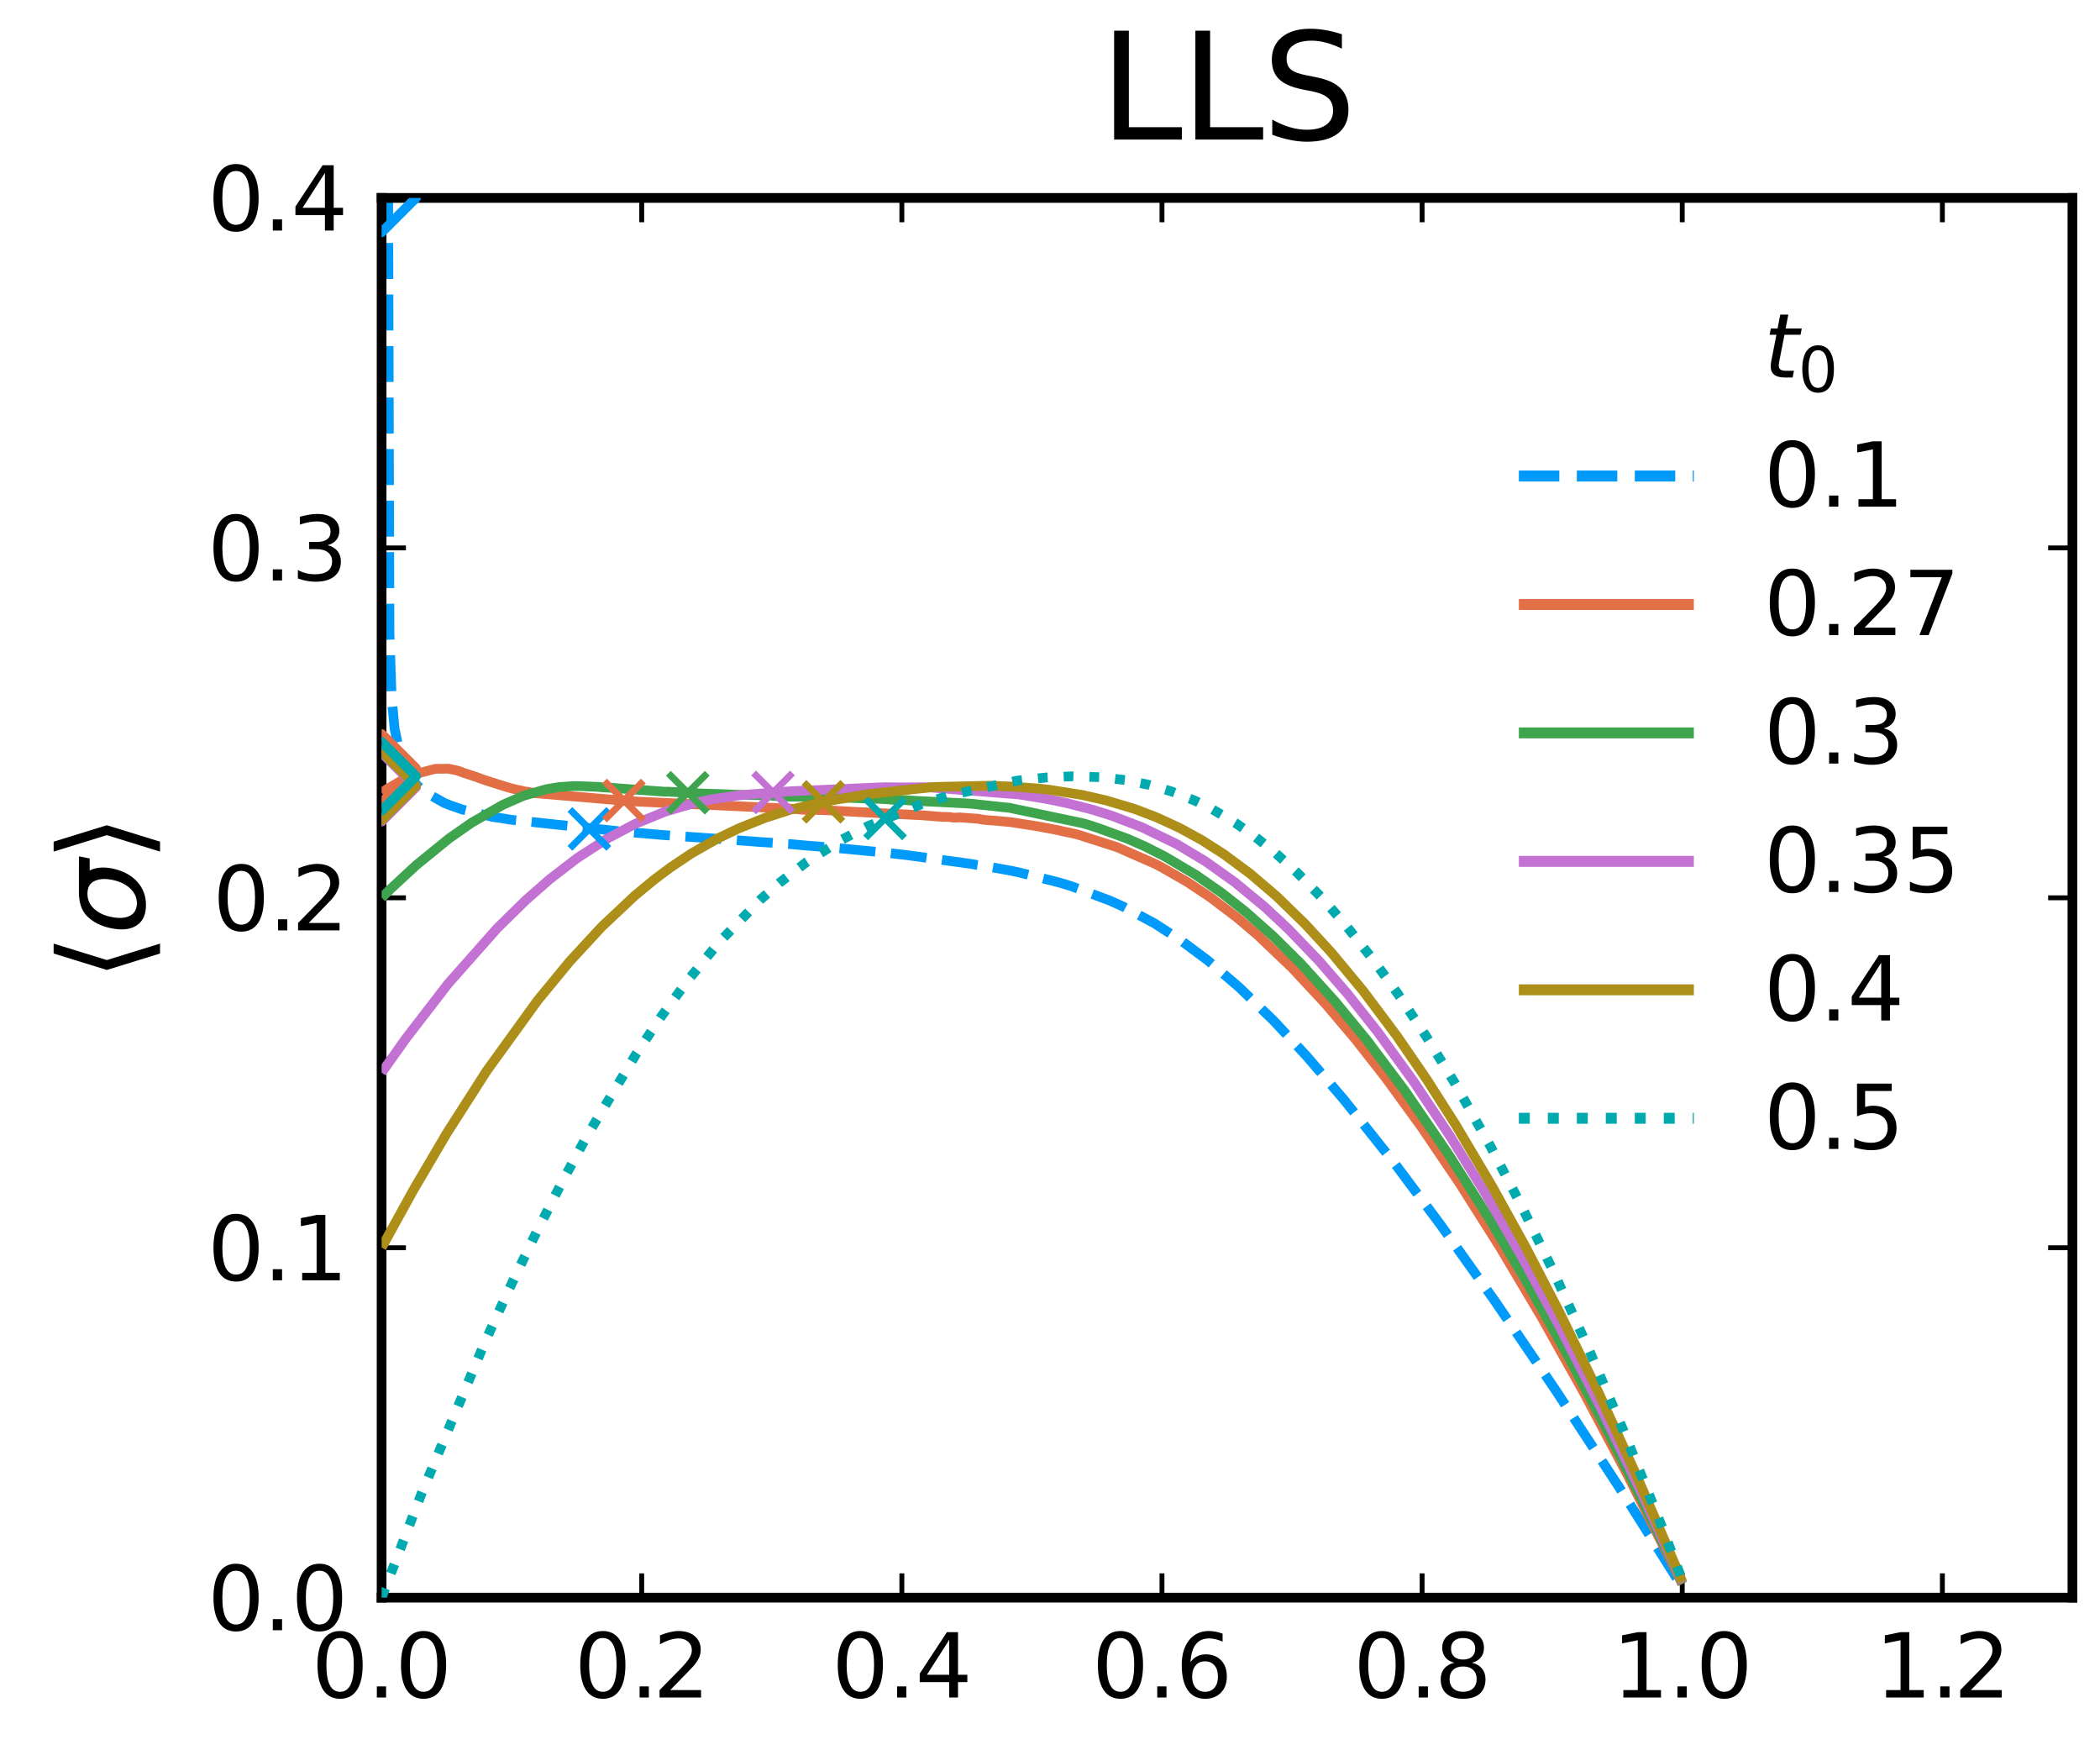 <?xml version="1.0" encoding="utf-8" standalone="no"?>
<!DOCTYPE svg PUBLIC "-//W3C//DTD SVG 1.1//EN"
  "http://www.w3.org/Graphics/SVG/1.1/DTD/svg11.dtd">
<svg xmlns:xlink="http://www.w3.org/1999/xlink" width="216pt" height="180pt" viewBox="0 0 216 180" xmlns="http://www.w3.org/2000/svg" version="1.1">
 <defs>
  <style type="text/css">*{stroke-linejoin: round; stroke-linecap: butt}</style>
 </defs>
 <g id="figure_1">
  <g id="patch_1">
   <path d="M 0 180 
L 216 180 
L 216 0 
L 0 0 
z
" style="fill: #ffffff"/>
  </g>
  <g id="axes_1">
   <g id="patch_2">
    <path d="M 39.25 164.305 
L 213.165 164.305 
L 213.165 20.355 
L 39.25 20.355 
z
" style="fill: #ffffff"/>
   </g>
   <g id="PathCollection_1">
    <defs>
     <path id="m7a267f7c56" d="M 0 0 
C 0 0 0 0 0 0 
C 0 0 0 0 0 0 
C 0 0 0 0 0 0 
C 0 0 0 0 0 0 
C 0 0 0 0 0 0 
C 0 0 0 0 0 0 
C 0 0 0 0 0 0 
C 0 0 0 0 0 0 
z
" style="stroke: #ffffff; stroke-width: 0.7"/>
    </defs>
    <g clip-path="url(#paa64d97931)">
     <use xlink:href="#m7a267f7c56" x="39.25" y="164.305" style="fill: #ffffff; fill-opacity: 0; stroke: #ffffff; stroke-width: 0.7"/>
    </g>
   </g>
   <g id="matplotlib.axis_1">
    <g id="xtick_1">
     <g id="line2d_1">
      <defs>
       <path id="m7dbff7e952" d="M 0 0 
L 0 -2.5 
" style="stroke: #000000; stroke-width: 0.5"/>
      </defs>
      <g>
       <use xlink:href="#m7dbff7e952" x="39.25" y="164.305" style="stroke: #000000; stroke-width: 0.5"/>
      </g>
     </g>
     <g id="line2d_2">
      <defs>
       <path id="mf7ed3e80bd" d="M 0 0 
L 0 2.5 
" style="stroke: #000000; stroke-width: 0.5"/>
      </defs>
      <g>
       <use xlink:href="#mf7ed3e80bd" x="39.25" y="20.355" style="stroke: #000000; stroke-width: 0.5"/>
      </g>
     </g>
     <g id="text_1">
      <!-- $0.0$ -->
      <g transform="translate(32.05 174.644) scale(0.09 -0.09)">
       <defs>
        <path id="DejaVuSans-30" d="M 2034 4250 
Q 1547 4250 1301 3770 
Q 1056 3291 1056 2328 
Q 1056 1369 1301 889 
Q 1547 409 2034 409 
Q 2525 409 2770 889 
Q 3016 1369 3016 2328 
Q 3016 3291 2770 3770 
Q 2525 4250 2034 4250 
z
M 2034 4750 
Q 2819 4750 3233 4129 
Q 3647 3509 3647 2328 
Q 3647 1150 3233 529 
Q 2819 -91 2034 -91 
Q 1250 -91 836 529 
Q 422 1150 422 2328 
Q 422 3509 836 4129 
Q 1250 4750 2034 4750 
z
" transform="scale(0.016)"/>
        <path id="DejaVuSans-2e" d="M 684 794 
L 1344 794 
L 1344 0 
L 684 0 
L 684 794 
z
" transform="scale(0.016)"/>
       </defs>
       <use xlink:href="#DejaVuSans-30" transform="translate(0 0.781)"/>
       <use xlink:href="#DejaVuSans-2e" transform="translate(63.623 0.781)"/>
       <use xlink:href="#DejaVuSans-30" transform="translate(95.41 0.781)"/>
      </g>
     </g>
    </g>
    <g id="xtick_2">
     <g id="line2d_3">
      <g>
       <use xlink:href="#m7dbff7e952" x="66.006" y="164.305" style="stroke: #000000; stroke-width: 0.5"/>
      </g>
     </g>
     <g id="line2d_4">
      <g>
       <use xlink:href="#mf7ed3e80bd" x="66.006" y="20.355" style="stroke: #000000; stroke-width: 0.5"/>
      </g>
     </g>
     <g id="text_2">
      <!-- $0.2$ -->
      <g transform="translate(59.076 174.644) scale(0.09 -0.09)">
       <defs>
        <path id="DejaVuSans-32" d="M 1228 531 
L 3431 531 
L 3431 0 
L 469 0 
L 469 531 
Q 828 903 1448 1529 
Q 2069 2156 2228 2338 
Q 2531 2678 2651 2914 
Q 2772 3150 2772 3378 
Q 2772 3750 2511 3984 
Q 2250 4219 1831 4219 
Q 1534 4219 1204 4116 
Q 875 4013 500 3803 
L 500 4441 
Q 881 4594 1212 4672 
Q 1544 4750 1819 4750 
Q 2544 4750 2975 4387 
Q 3406 4025 3406 3419 
Q 3406 3131 3298 2873 
Q 3191 2616 2906 2266 
Q 2828 2175 2409 1742 
Q 1991 1309 1228 531 
z
" transform="scale(0.016)"/>
       </defs>
       <use xlink:href="#DejaVuSans-30" transform="translate(0 0.781)"/>
       <use xlink:href="#DejaVuSans-2e" transform="translate(63.623 0.781)"/>
       <use xlink:href="#DejaVuSans-32" transform="translate(89.91 0.781)"/>
      </g>
     </g>
    </g>
    <g id="xtick_3">
     <g id="line2d_5">
      <g>
       <use xlink:href="#m7dbff7e952" x="92.763" y="164.305" style="stroke: #000000; stroke-width: 0.5"/>
      </g>
     </g>
     <g id="line2d_6">
      <g>
       <use xlink:href="#mf7ed3e80bd" x="92.763" y="20.355" style="stroke: #000000; stroke-width: 0.5"/>
      </g>
     </g>
     <g id="text_3">
      <!-- $0.4$ -->
      <g transform="translate(85.563 174.644) scale(0.09 -0.09)">
       <defs>
        <path id="DejaVuSans-34" d="M 2419 4116 
L 825 1625 
L 2419 1625 
L 2419 4116 
z
M 2253 4666 
L 3047 4666 
L 3047 1625 
L 3713 1625 
L 3713 1100 
L 3047 1100 
L 3047 0 
L 2419 0 
L 2419 1100 
L 313 1100 
L 313 1709 
L 2253 4666 
z
" transform="scale(0.016)"/>
       </defs>
       <use xlink:href="#DejaVuSans-30" transform="translate(0 0.781)"/>
       <use xlink:href="#DejaVuSans-2e" transform="translate(63.623 0.781)"/>
       <use xlink:href="#DejaVuSans-34" transform="translate(95.41 0.781)"/>
      </g>
     </g>
    </g>
    <g id="xtick_4">
     <g id="line2d_7">
      <g>
       <use xlink:href="#m7dbff7e952" x="119.519" y="164.305" style="stroke: #000000; stroke-width: 0.5"/>
      </g>
     </g>
     <g id="line2d_8">
      <g>
       <use xlink:href="#mf7ed3e80bd" x="119.519" y="20.355" style="stroke: #000000; stroke-width: 0.5"/>
      </g>
     </g>
     <g id="text_4">
      <!-- $0.6$ -->
      <g transform="translate(112.319 174.644) scale(0.09 -0.09)">
       <defs>
        <path id="DejaVuSans-36" d="M 2113 2584 
Q 1688 2584 1439 2293 
Q 1191 2003 1191 1497 
Q 1191 994 1439 701 
Q 1688 409 2113 409 
Q 2538 409 2786 701 
Q 3034 994 3034 1497 
Q 3034 2003 2786 2293 
Q 2538 2584 2113 2584 
z
M 3366 4563 
L 3366 3988 
Q 3128 4100 2886 4159 
Q 2644 4219 2406 4219 
Q 1781 4219 1451 3797 
Q 1122 3375 1075 2522 
Q 1259 2794 1537 2939 
Q 1816 3084 2150 3084 
Q 2853 3084 3261 2657 
Q 3669 2231 3669 1497 
Q 3669 778 3244 343 
Q 2819 -91 2113 -91 
Q 1303 -91 875 529 
Q 447 1150 447 2328 
Q 447 3434 972 4092 
Q 1497 4750 2381 4750 
Q 2619 4750 2861 4703 
Q 3103 4656 3366 4563 
z
" transform="scale(0.016)"/>
       </defs>
       <use xlink:href="#DejaVuSans-30" transform="translate(0 0.781)"/>
       <use xlink:href="#DejaVuSans-2e" transform="translate(63.623 0.781)"/>
       <use xlink:href="#DejaVuSans-36" transform="translate(95.41 0.781)"/>
      </g>
     </g>
    </g>
    <g id="xtick_5">
     <g id="line2d_9">
      <g>
       <use xlink:href="#m7dbff7e952" x="146.275" y="164.305" style="stroke: #000000; stroke-width: 0.5"/>
      </g>
     </g>
     <g id="line2d_10">
      <g>
       <use xlink:href="#mf7ed3e80bd" x="146.275" y="20.355" style="stroke: #000000; stroke-width: 0.5"/>
      </g>
     </g>
     <g id="text_5">
      <!-- $0.8$ -->
      <g transform="translate(139.21 174.644) scale(0.09 -0.09)">
       <defs>
        <path id="DejaVuSans-38" d="M 2034 2216 
Q 1584 2216 1326 1975 
Q 1069 1734 1069 1313 
Q 1069 891 1326 650 
Q 1584 409 2034 409 
Q 2484 409 2743 651 
Q 3003 894 3003 1313 
Q 3003 1734 2745 1975 
Q 2488 2216 2034 2216 
z
M 1403 2484 
Q 997 2584 770 2862 
Q 544 3141 544 3541 
Q 544 4100 942 4425 
Q 1341 4750 2034 4750 
Q 2731 4750 3128 4425 
Q 3525 4100 3525 3541 
Q 3525 3141 3298 2862 
Q 3072 2584 2669 2484 
Q 3125 2378 3379 2068 
Q 3634 1759 3634 1313 
Q 3634 634 3220 271 
Q 2806 -91 2034 -91 
Q 1263 -91 848 271 
Q 434 634 434 1313 
Q 434 1759 690 2068 
Q 947 2378 1403 2484 
z
M 1172 3481 
Q 1172 3119 1398 2916 
Q 1625 2713 2034 2713 
Q 2441 2713 2670 2916 
Q 2900 3119 2900 3481 
Q 2900 3844 2670 4047 
Q 2441 4250 2034 4250 
Q 1625 4250 1398 4047 
Q 1172 3844 1172 3481 
z
" transform="scale(0.016)"/>
       </defs>
       <use xlink:href="#DejaVuSans-30" transform="translate(0 0.781)"/>
       <use xlink:href="#DejaVuSans-2e" transform="translate(63.623 0.781)"/>
       <use xlink:href="#DejaVuSans-38" transform="translate(92.785 0.781)"/>
      </g>
     </g>
    </g>
    <g id="xtick_6">
     <g id="line2d_11">
      <g>
       <use xlink:href="#m7dbff7e952" x="173.031" y="164.305" style="stroke: #000000; stroke-width: 0.5"/>
      </g>
     </g>
     <g id="line2d_12">
      <g>
       <use xlink:href="#mf7ed3e80bd" x="173.031" y="20.355" style="stroke: #000000; stroke-width: 0.5"/>
      </g>
     </g>
     <g id="text_6">
      <!-- $1.0$ -->
      <g transform="translate(165.831 174.644) scale(0.09 -0.09)">
       <defs>
        <path id="DejaVuSans-31" d="M 794 531 
L 1825 531 
L 1825 4091 
L 703 3866 
L 703 4441 
L 1819 4666 
L 2450 4666 
L 2450 531 
L 3481 531 
L 3481 0 
L 794 0 
L 794 531 
z
" transform="scale(0.016)"/>
       </defs>
       <use xlink:href="#DejaVuSans-31" transform="translate(0 0.781)"/>
       <use xlink:href="#DejaVuSans-2e" transform="translate(63.623 0.781)"/>
       <use xlink:href="#DejaVuSans-30" transform="translate(95.41 0.781)"/>
      </g>
     </g>
    </g>
    <g id="xtick_7">
     <g id="line2d_13">
      <g>
       <use xlink:href="#m7dbff7e952" x="199.787" y="164.305" style="stroke: #000000; stroke-width: 0.5"/>
      </g>
     </g>
     <g id="line2d_14">
      <g>
       <use xlink:href="#mf7ed3e80bd" x="199.787" y="20.355" style="stroke: #000000; stroke-width: 0.5"/>
      </g>
     </g>
     <g id="text_7">
      <!-- $1.2$ -->
      <g transform="translate(192.857 174.644) scale(0.09 -0.09)">
       <use xlink:href="#DejaVuSans-31" transform="translate(0 0.781)"/>
       <use xlink:href="#DejaVuSans-2e" transform="translate(63.623 0.781)"/>
       <use xlink:href="#DejaVuSans-32" transform="translate(89.91 0.781)"/>
      </g>
     </g>
    </g>
   </g>
   <g id="matplotlib.axis_2">
    <g id="ytick_1">
     <g id="line2d_15">
      <defs>
       <path id="m9b86e287fb" d="M 0 0 
L 2.5 0 
" style="stroke: #000000; stroke-width: 0.5"/>
      </defs>
      <g>
       <use xlink:href="#m9b86e287fb" x="39.25" y="164.305" style="stroke: #000000; stroke-width: 0.5"/>
      </g>
     </g>
     <g id="line2d_16">
      <defs>
       <path id="m26fc73f3dc" d="M 0 0 
L -2.5 0 
" style="stroke: #000000; stroke-width: 0.5"/>
      </defs>
      <g>
       <use xlink:href="#m26fc73f3dc" x="213.165" y="164.305" style="stroke: #000000; stroke-width: 0.5"/>
      </g>
     </g>
     <g id="text_8">
      <!-- $0.0$ -->
      <g transform="translate(21.35 167.725) scale(0.09 -0.09)">
       <use xlink:href="#DejaVuSans-30" transform="translate(0 0.781)"/>
       <use xlink:href="#DejaVuSans-2e" transform="translate(63.623 0.781)"/>
       <use xlink:href="#DejaVuSans-30" transform="translate(95.41 0.781)"/>
      </g>
     </g>
    </g>
    <g id="ytick_2">
     <g id="line2d_17">
      <g>
       <use xlink:href="#m9b86e287fb" x="39.25" y="128.319" style="stroke: #000000; stroke-width: 0.5"/>
      </g>
     </g>
     <g id="line2d_18">
      <g>
       <use xlink:href="#m26fc73f3dc" x="213.165" y="128.319" style="stroke: #000000; stroke-width: 0.5"/>
      </g>
     </g>
     <g id="text_9">
      <!-- $0.1$ -->
      <g transform="translate(21.35 131.738) scale(0.09 -0.09)">
       <use xlink:href="#DejaVuSans-30" transform="translate(0 0.781)"/>
       <use xlink:href="#DejaVuSans-2e" transform="translate(63.623 0.781)"/>
       <use xlink:href="#DejaVuSans-31" transform="translate(95.41 0.781)"/>
      </g>
     </g>
    </g>
    <g id="ytick_3">
     <g id="line2d_19">
      <g>
       <use xlink:href="#m9b86e287fb" x="39.25" y="92.332" style="stroke: #000000; stroke-width: 0.5"/>
      </g>
     </g>
     <g id="line2d_20">
      <g>
       <use xlink:href="#m26fc73f3dc" x="213.165" y="92.332" style="stroke: #000000; stroke-width: 0.5"/>
      </g>
     </g>
     <g id="text_10">
      <!-- $0.2$ -->
      <g transform="translate(21.89 95.752) scale(0.09 -0.09)">
       <use xlink:href="#DejaVuSans-30" transform="translate(0 0.781)"/>
       <use xlink:href="#DejaVuSans-2e" transform="translate(63.623 0.781)"/>
       <use xlink:href="#DejaVuSans-32" transform="translate(89.91 0.781)"/>
      </g>
     </g>
    </g>
    <g id="ytick_4">
     <g id="line2d_21">
      <g>
       <use xlink:href="#m9b86e287fb" x="39.25" y="56.346" style="stroke: #000000; stroke-width: 0.5"/>
      </g>
     </g>
     <g id="line2d_22">
      <g>
       <use xlink:href="#m26fc73f3dc" x="213.165" y="56.346" style="stroke: #000000; stroke-width: 0.5"/>
      </g>
     </g>
     <g id="text_11">
      <!-- $0.3$ -->
      <g transform="translate(21.35 59.765) scale(0.09 -0.09)">
       <defs>
        <path id="DejaVuSans-33" d="M 2597 2516 
Q 3050 2419 3304 2112 
Q 3559 1806 3559 1356 
Q 3559 666 3084 287 
Q 2609 -91 1734 -91 
Q 1441 -91 1130 -33 
Q 819 25 488 141 
L 488 750 
Q 750 597 1062 519 
Q 1375 441 1716 441 
Q 2309 441 2620 675 
Q 2931 909 2931 1356 
Q 2931 1769 2642 2001 
Q 2353 2234 1838 2234 
L 1294 2234 
L 1294 2753 
L 1863 2753 
Q 2328 2753 2575 2939 
Q 2822 3125 2822 3475 
Q 2822 3834 2567 4026 
Q 2313 4219 1838 4219 
Q 1578 4219 1281 4162 
Q 984 4106 628 3988 
L 628 4550 
Q 988 4650 1302 4700 
Q 1616 4750 1894 4750 
Q 2613 4750 3031 4423 
Q 3450 4097 3450 3541 
Q 3450 3153 3228 2886 
Q 3006 2619 2597 2516 
z
" transform="scale(0.016)"/>
       </defs>
       <use xlink:href="#DejaVuSans-30" transform="translate(0 0.781)"/>
       <use xlink:href="#DejaVuSans-2e" transform="translate(63.623 0.781)"/>
       <use xlink:href="#DejaVuSans-33" transform="translate(95.41 0.781)"/>
      </g>
     </g>
    </g>
    <g id="ytick_5">
     <g id="line2d_23">
      <g>
       <use xlink:href="#m9b86e287fb" x="39.25" y="20.359" style="stroke: #000000; stroke-width: 0.5"/>
      </g>
     </g>
     <g id="line2d_24">
      <g>
       <use xlink:href="#m26fc73f3dc" x="213.165" y="20.359" style="stroke: #000000; stroke-width: 0.5"/>
      </g>
     </g>
     <g id="text_12">
      <!-- $0.4$ -->
      <g transform="translate(21.35 23.779) scale(0.09 -0.09)">
       <use xlink:href="#DejaVuSans-30" transform="translate(0 0.781)"/>
       <use xlink:href="#DejaVuSans-2e" transform="translate(63.623 0.781)"/>
       <use xlink:href="#DejaVuSans-34" transform="translate(95.41 0.781)"/>
      </g>
     </g>
    </g>
    <g id="text_13">
     <!-- $\langle σ \rangle$ -->
     <g transform="translate(14.855 100.85) rotate(-90) scale(0.12 -0.12)">
      <defs>
       <path id="DejaVuSans-27e8" d="M 572 2006 
L 1453 4856 
L 1984 4856 
L 1103 2006 
L 1984 -844 
L 1453 -844 
L 572 2006 
z
" transform="scale(0.016)"/>
       <path id="DejaVuSans-Oblique-3c3" d="M 2219 3044 
Q 1744 3044 1422 2700 
Q 1081 2341 969 1747 
Q 844 1119 1044 756 
Q 1241 397 1706 397 
Q 2166 397 2503 759 
Q 2844 1122 2966 1747 
Q 3075 2319 2881 2700 
Q 2700 3044 2219 3044 
z
M 2309 3503 
L 4219 3500 
L 4106 2925 
L 3463 2925 
Q 3706 2438 3575 1747 
Q 3406 888 2884 400 
Q 2359 -91 1609 -91 
Q 856 -91 525 400 
Q 194 888 363 1747 
Q 528 2609 1050 3097 
Q 1484 3503 2309 3503 
z
" transform="scale(0.016)"/>
       <path id="DejaVuSans-27e9" d="M 1925 2006 
L 1044 -844 
L 513 -844 
L 1394 2006 
L 513 4856 
L 1044 4856 
L 1925 2006 
z
" transform="scale(0.016)"/>
      </defs>
      <use xlink:href="#DejaVuSans-27e8" transform="translate(0 0.125)"/>
      <use xlink:href="#DejaVuSans-Oblique-3c3" transform="translate(39.014 0.125)"/>
      <use xlink:href="#DejaVuSans-27e9" transform="translate(102.393 0.125)"/>
     </g>
    </g>
   </g>
   <g id="line2d_25">
    <path d="M 39.258 20.355 
L 39.928 20.355 
L 40.059 65.109 
L 40.279 71.681 
L 40.589 74.967 
L 41.194 77.8 
L 41.618 78.834 
L 42.859 80.721 
L 43.709 81.45 
L 45.685 82.571 
L 46.313 82.823 
L 47.538 83.246 
L 50.69 84.017 
L 51.49 84.129 
L 52.511 84.297 
L 63.583 85.478 
L 64.604 85.558 
L 65.747 85.67 
L 66.318 85.71 
L 67.462 85.809 
L 67.943 85.854 
L 74.802 86.335 
L 77.799 86.562 
L 78.207 86.598 
L 78.754 86.627 
L 80.036 86.714 
L 80.861 86.788 
L 81.408 86.814 
L 82.927 86.957 
L 85.025 87.121 
L 85.442 87.157 
L 85.989 87.204 
L 91.198 87.699 
L 91.835 87.778 
L 92.986 87.906 
L 93.558 87.979 
L 99.715 88.82 
L 100.539 88.958 
L 101.127 89.037 
L 104.01 89.547 
L 104.908 89.746 
L 108.917 90.751 
L 110.093 91.102 
L 114.151 92.616 
L 115.49 93.217 
L 118.723 94.946 
L 121.451 96.702 
L 124.211 98.759 
L 127.477 101.555 
L 131.012 104.98 
L 134.385 108.604 
L 138.222 113.076 
L 143.464 119.664 
L 148.111 125.874 
L 153.761 133.801 
L 160.016 142.979 
L 166.678 153.159 
L 173.031 163.213 
L 173.031 163.213 
" clip-path="url(#paa64d97931)" style="fill: none; stroke-dasharray: 3.7,1.6; stroke-dashoffset: 0; stroke: #009afa"/>
   </g>
   <g id="patch_3">
    <path d="M 39.25 164.305 
L 39.25 20.355 
" style="fill: none; stroke: #000000; stroke-linejoin: miter; stroke-linecap: square"/>
   </g>
   <g id="patch_4">
    <path d="M 213.165 164.305 
L 213.165 20.355 
" style="fill: none; stroke: #000000; stroke-linejoin: miter; stroke-linecap: square"/>
   </g>
   <g id="patch_5">
    <path d="M 39.25 164.305 
L 213.165 164.305 
" style="fill: none; stroke: #000000; stroke-linejoin: miter; stroke-linecap: square"/>
   </g>
   <g id="patch_6">
    <path d="M 39.25 20.355 
L 213.165 20.355 
" style="fill: none; stroke: #000000; stroke-linejoin: miter; stroke-linecap: square"/>
   </g>
   <g id="line2d_26">
    <path d="M 39.258 81.525 
L 39.879 81.105 
L 41.488 80.166 
L 42.647 79.621 
L 44.778 79.068 
L 46.134 79.056 
L 46.967 79.228 
L 47.285 79.322 
L 47.636 79.461 
L 48.943 79.89 
L 49.604 80.133 
L 50.461 80.418 
L 50.755 80.507 
L 51.76 80.828 
L 51.988 80.897 
L 52.584 81.07 
L 53.18 81.215 
L 53.564 81.291 
L 54.021 81.405 
L 54.25 81.424 
L 54.462 81.46 
L 55.001 81.562 
L 55.287 81.592 
L 64.081 82.334 
L 64.416 82.348 
L 64.898 82.381 
L 65.126 82.403 
L 65.29 82.423 
L 81.31 83.169 
L 81.579 83.179 
L 82.159 83.225 
L 82.518 83.272 
L 82.967 83.288 
L 83.433 83.253 
L 84.062 83.293 
L 84.249 83.302 
L 85.311 83.338 
L 86.568 83.42 
L 87.279 83.455 
L 94.922 83.85 
L 95.118 83.867 
L 96.718 83.993 
L 96.938 84.013 
L 97.2 84.01 
L 97.698 84.025 
L 97.975 84.074 
L 98.212 84.089 
L 98.686 84.064 
L 100.67 84.206 
L 100.988 84.279 
L 101.495 84.341 
L 102.091 84.384 
L 102.287 84.396 
L 102.556 84.419 
L 103.977 84.552 
L 106.598 84.958 
L 108.027 85.222 
L 108.925 85.397 
L 109.252 85.479 
L 109.889 85.609 
L 110.623 85.771 
L 111.138 85.912 
L 111.465 86.025 
L 114.886 87.12 
L 118.797 88.835 
L 119.581 89.243 
L 122.161 90.731 
L 124.529 92.31 
L 127.248 94.374 
L 129.396 96.199 
L 132.939 99.582 
L 136.352 103.253 
L 139.406 106.863 
L 142.55 110.874 
L 146.232 115.938 
L 150.16 121.742 
L 154.292 128.272 
L 158.578 135.485 
L 162.833 143.071 
L 167.471 151.808 
L 172.239 161.284 
L 173.031 162.907 
L 173.031 162.907 
" clip-path="url(#paa64d97931)" style="fill: none; stroke: #e36f47"/>
   </g>
   <g id="text_14">
    <!-- LLS -->
    <g transform="translate(113.089 14.355) scale(0.15 -0.15)">
     <defs>
      <path id="DejaVuSans-4c" d="M 628 4666 
L 1259 4666 
L 1259 531 
L 3531 531 
L 3531 0 
L 628 0 
L 628 4666 
z
" transform="scale(0.016)"/>
      <path id="DejaVuSans-53" d="M 3425 4513 
L 3425 3897 
Q 3066 4069 2747 4153 
Q 2428 4238 2131 4238 
Q 1616 4238 1336 4038 
Q 1056 3838 1056 3469 
Q 1056 3159 1242 3001 
Q 1428 2844 1947 2747 
L 2328 2669 
Q 3034 2534 3370 2195 
Q 3706 1856 3706 1288 
Q 3706 609 3251 259 
Q 2797 -91 1919 -91 
Q 1588 -91 1214 -16 
Q 841 59 441 206 
L 441 856 
Q 825 641 1194 531 
Q 1563 422 1919 422 
Q 2459 422 2753 634 
Q 3047 847 3047 1241 
Q 3047 1584 2836 1778 
Q 2625 1972 2144 2069 
L 1759 2144 
Q 1053 2284 737 2584 
Q 422 2884 422 3419 
Q 422 4038 858 4394 
Q 1294 4750 2059 4750 
Q 2388 4750 2728 4690 
Q 3069 4631 3425 4513 
z
" transform="scale(0.016)"/>
     </defs>
     <use xlink:href="#DejaVuSans-4c"/>
     <use xlink:href="#DejaVuSans-4c" x="55.713"/>
     <use xlink:href="#DejaVuSans-53" x="111.426"/>
    </g>
   </g>
   <g id="line2d_27">
    <path d="M 39.258 92.319 
L 40.353 91.249 
L 42.81 88.978 
L 46.183 86.233 
L 48.51 84.609 
L 51.719 82.768 
L 53.809 81.853 
L 56.202 81.159 
L 57.483 80.947 
L 58.921 80.842 
L 59.231 80.838 
L 59.892 80.855 
L 61.607 80.929 
L 61.893 80.965 
L 62.946 81.022 
L 63.297 81.051 
L 68.401 81.422 
L 68.67 81.413 
L 71.675 81.578 
L 72.181 81.609 
L 73.92 81.655 
L 74.304 81.675 
L 74.655 81.688 
L 74.916 81.695 
L 75.431 81.723 
L 75.798 81.732 
L 79.162 81.796 
L 79.587 81.856 
L 81.13 81.922 
L 81.49 81.933 
L 83 81.927 
L 83.523 81.952 
L 84.315 81.934 
L 87.997 82.075 
L 88.332 82.081 
L 88.822 82.116 
L 89.018 82.123 
L 89.296 82.122 
L 89.916 82.133 
L 90.553 82.155 
L 90.774 82.173 
L 91.108 82.183 
L 91.525 82.223 
L 91.696 82.239 
L 92.26 82.267 
L 92.521 82.288 
L 92.831 82.279 
L 93.182 82.288 
L 94.252 82.364 
L 94.603 82.383 
L 99.396 82.623 
L 99.633 82.641 
L 100.156 82.679 
L 100.49 82.721 
L 103.136 83.005 
L 103.814 83.072 
L 111.407 84.672 
L 111.93 84.823 
L 112.918 85.144 
L 115.955 86.25 
L 117.793 87.063 
L 119.818 88.087 
L 123.01 89.98 
L 125.648 91.815 
L 128.097 93.746 
L 130.947 96.274 
L 133.854 99.158 
L 137.291 102.953 
L 140.59 106.965 
L 144.493 112.16 
L 148.976 118.687 
L 153.116 125.218 
L 157.158 132.04 
L 161.232 139.35 
L 165.56 147.573 
L 169.953 156.393 
L 173.031 162.852 
L 173.031 162.852 
" clip-path="url(#paa64d97931)" style="fill: none; stroke: #3ea44e"/>
   </g>
   <g id="line2d_28">
    <path d="M 39.258 110.31 
L 41.773 106.768 
L 46.109 101.147 
L 51.155 95.449 
L 54.087 92.571 
L 56.528 90.431 
L 59.37 88.244 
L 62.497 86.225 
L 65.322 84.733 
L 68.376 83.481 
L 71.601 82.533 
L 73.349 82.179 
L 75.798 81.82 
L 76.419 81.761 
L 80.673 81.419 
L 81.408 81.368 
L 89.532 81.018 
L 90.275 80.982 
L 90.945 80.963 
L 91.966 80.966 
L 92.554 80.98 
L 92.758 80.98 
L 94.619 80.963 
L 95.452 80.962 
L 104.834 81.705 
L 107.357 82.11 
L 108.084 82.249 
L 109.627 82.569 
L 112.012 83.171 
L 112.624 83.349 
L 114.388 83.903 
L 117.474 85.086 
L 121.026 86.805 
L 123.99 88.582 
L 127.011 90.729 
L 130.098 93.281 
L 132.49 95.514 
L 135.618 98.765 
L 138.582 102.179 
L 141.717 106.137 
L 145.391 111.205 
L 149.107 116.784 
L 152.708 122.611 
L 156.447 129.085 
L 160.424 136.433 
L 164.678 144.809 
L 168.908 153.652 
L 173.031 162.762 
L 173.031 162.762 
" clip-path="url(#paa64d97931)" style="fill: none; stroke: #c371d2"/>
   </g>
   <g id="line2d_29">
    <path d="M 39.258 128.301 
L 42.557 122.317 
L 45.954 116.545 
L 50.053 110.14 
L 55.287 102.899 
L 58.618 98.853 
L 61.901 95.302 
L 65.281 92.121 
L 67.323 90.436 
L 68.98 89.199 
L 71.103 87.778 
L 73.79 86.245 
L 75.986 85.19 
L 78.656 84.122 
L 81.269 83.28 
L 84.715 82.458 
L 89.353 81.66 
L 96.073 80.933 
L 101.691 80.805 
L 104.018 80.889 
L 106.965 81.115 
L 107.929 81.221 
L 111.301 81.752 
L 113.792 82.318 
L 116.788 83.221 
L 119.001 84.074 
L 121.32 85.141 
L 123.606 86.392 
L 125.901 87.86 
L 128.595 89.858 
L 131.274 92.145 
L 134.254 95.041 
L 136.908 97.923 
L 140.198 101.888 
L 143.677 106.535 
L 146.731 110.984 
L 149.711 115.656 
L 153.475 122.004 
L 156.921 128.243 
L 160.424 135 
L 164.417 143.203 
L 168.303 151.689 
L 172.411 161.189 
L 173.031 162.672 
L 173.031 162.672 
" clip-path="url(#paa64d97931)" style="fill: none; stroke: #ac8e18"/>
   </g>
   <g id="line2d_30">
    <path d="M 39.258 164.284 
L 43.357 153.599 
L 49.849 138.088 
L 52.274 132.758 
L 55.165 126.743 
L 57.892 121.401 
L 60.423 116.741 
L 65.477 108.315 
L 67.992 104.568 
L 70.687 100.893 
L 73.928 96.942 
L 78.256 92.478 
L 80.24 90.739 
L 83 88.623 
L 86.552 86.37 
L 89.255 84.969 
L 94.775 82.702 
L 97.681 81.788 
L 104.622 80.283 
L 107.668 79.952 
L 110.166 79.838 
L 113.106 79.925 
L 115.694 80.214 
L 118.225 80.723 
L 120.52 81.401 
L 122.945 82.361 
L 124.668 83.209 
L 127.101 84.651 
L 129.02 85.989 
L 131.184 87.718 
L 133.413 89.739 
L 135.83 92.2 
L 138.247 94.934 
L 141.26 98.723 
L 143.816 102.259 
L 146.649 106.513 
L 149.629 111.371 
L 153.271 117.826 
L 156.455 123.931 
L 159.738 130.671 
L 163.396 138.709 
L 167.087 147.375 
L 170.867 156.824 
L 173.031 162.492 
L 173.031 162.492 
" clip-path="url(#paa64d97931)" style="fill: none; stroke-dasharray: 1,1.65; stroke-dashoffset: 0; stroke: #00aaae"/>
   </g>
   <g id="PathCollection_2">
    <defs>
     <path id="m696f9399f7" d="M -2 2 
L 2 -2 
M -2 -2 
L 2 2 
" style="stroke: #009afa; stroke-width: 0.7"/>
    </defs>
    <g clip-path="url(#paa64d97931)">
     <use xlink:href="#m696f9399f7" x="60.619" y="85.246" style="fill: #009afa; stroke: #009afa; stroke-width: 0.7"/>
    </g>
   </g>
   <g id="PathCollection_3">
    <defs>
     <path id="m2c5e602546" d="M -2 2 
L 2 -2 
M -2 -2 
L 2 2 
" style="stroke: #e36f47; stroke-width: 0.7"/>
    </defs>
    <g clip-path="url(#paa64d97931)">
     <use xlink:href="#m2c5e602546" x="64.175" y="82.324" style="fill: #e36f47; stroke: #e36f47; stroke-width: 0.7"/>
    </g>
   </g>
   <g id="PathCollection_4">
    <defs>
     <path id="m1457020a2b" d="M -2 2 
L 2 -2 
M -2 -2 
L 2 2 
" style="stroke: #3ea44e; stroke-width: 0.7"/>
    </defs>
    <g clip-path="url(#paa64d97931)">
     <use xlink:href="#m1457020a2b" x="70.744" y="81.523" style="fill: #3ea44e; stroke: #3ea44e; stroke-width: 0.7"/>
    </g>
   </g>
   <g id="PathCollection_5">
    <defs>
     <path id="m1c8a9a338d" d="M -2 2 
L 2 -2 
M -2 -2 
L 2 2 
" style="stroke: #c371d2; stroke-width: 0.7"/>
    </defs>
    <g clip-path="url(#paa64d97931)">
     <use xlink:href="#m1c8a9a338d" x="79.513" y="81.495" style="fill: #c371d2; stroke: #c371d2; stroke-width: 0.7"/>
    </g>
   </g>
   <g id="PathCollection_6">
    <defs>
     <path id="m588cd73438" d="M -2 2 
L 2 -2 
M -2 -2 
L 2 2 
" style="stroke: #ac8e18; stroke-width: 0.7"/>
    </defs>
    <g clip-path="url(#paa64d97931)">
     <use xlink:href="#m588cd73438" x="84.693" y="82.463" style="fill: #ac8e18; stroke: #ac8e18; stroke-width: 0.7"/>
    </g>
   </g>
   <g id="PathCollection_7">
    <defs>
     <path id="mb5388739bd" d="M -2 2 
L 2 -2 
M -2 -2 
L 2 2 
" style="stroke: #00aaae; stroke-width: 0.7"/>
    </defs>
    <g clip-path="url(#paa64d97931)">
     <use xlink:href="#mb5388739bd" x="91.035" y="84.166" style="fill: #00aaae; stroke: #00aaae; stroke-width: 0.7"/>
    </g>
   </g>
   <g id="PathCollection_8">
    <defs>
     <path id="m2796918eae" d="M -0 3.536 
L 3.536 0 
L 0 -3.536 
L -3.536 -0 
z
" style="stroke: #009afa"/>
    </defs>
    <g clip-path="url(#paa64d97931)">
     <use xlink:href="#m2796918eae" x="39.25" y="20.355" style="fill-opacity: 0; stroke: #009afa"/>
    </g>
   </g>
   <g id="PathCollection_9">
    <defs>
     <path id="m92c04faeea" d="M -0 3.536 
L 3.536 0 
L 0 -3.536 
L -3.536 -0 
z
" style="stroke: #e36f47"/>
    </defs>
    <g clip-path="url(#paa64d97931)">
     <use xlink:href="#m92c04faeea" x="39.251" y="79.014" style="fill-opacity: 0; stroke: #e36f47"/>
    </g>
   </g>
   <g id="PathCollection_10">
    <defs>
     <path id="m3b27924e18" d="M -0 3.536 
L 3.536 0 
L 0 -3.536 
L -3.536 -0 
z
" style="stroke: #3ea44e"/>
    </defs>
    <g clip-path="url(#paa64d97931)">
     <use xlink:href="#m3b27924e18" x="39.252" y="80.832" style="fill-opacity: 0; stroke: #3ea44e"/>
    </g>
   </g>
   <g id="PathCollection_11">
    <defs>
     <path id="m165c3e005d" d="M -0 3.536 
L 3.536 0 
L 0 -3.536 
L -3.536 -0 
z
" style="stroke: #c371d2"/>
    </defs>
    <g clip-path="url(#paa64d97931)">
     <use xlink:href="#m165c3e005d" x="39.254" y="80.953" style="fill-opacity: 0; stroke: #c371d2"/>
    </g>
   </g>
   <g id="PathCollection_12">
    <defs>
     <path id="m5eaf64cf61" d="M -0 3.536 
L 3.536 0 
L 0 -3.536 
L -3.536 -0 
z
" style="stroke: #ac8e18"/>
    </defs>
    <g clip-path="url(#paa64d97931)">
     <use xlink:href="#m5eaf64cf61" x="39.254" y="80.796" style="fill-opacity: 0; stroke: #ac8e18"/>
    </g>
   </g>
   <g id="PathCollection_13">
    <defs>
     <path id="m4f7ed864fa" d="M -0 3.536 
L 3.536 0 
L 0 -3.536 
L -3.536 -0 
z
" style="stroke: #00aaae"/>
    </defs>
    <g clip-path="url(#paa64d97931)">
     <use xlink:href="#m4f7ed864fa" x="39.255" y="79.834" style="fill-opacity: 0; stroke: #00aaae"/>
    </g>
   </g>
   <g id="legend_1">
    <g id="patch_7">
     <path d="M 149.026 127.227 
L 208.665 127.227 
L 208.665 24.855 
L 149.026 24.855 
L 149.026 127.227 
z
" style="fill: none; opacity: 0"/>
    </g>
    <g id="line2d_31">
     <path d="M 156.226 35.743 
L 165.226 35.743 
L 174.226 35.743 
" style="fill: none"/>
     <defs>
      <path id="mf607bf3865" d="M 0 3.6 
C 0.955 3.6 1.87 3.221 2.546 2.546 
C 3.221 1.87 3.6 0.955 3.6 0 
C 3.6 -0.955 3.221 -1.87 2.546 -2.546 
C 1.87 -3.221 0.955 -3.6 0 -3.6 
C -0.955 -3.6 -1.87 -3.221 -2.546 -2.546 
C -3.221 -1.87 -3.6 -0.955 -3.6 0 
C -3.6 0.955 -3.221 1.87 -2.546 2.546 
C -1.87 3.221 -0.955 3.6 0 3.6 
z
" style="stroke: #ffffff; stroke-width: inf"/>
     </defs>
     <g>
      <use xlink:href="#mf607bf3865" x="165.226" y="35.743" style="fill: #ffffff; fill-opacity: 0; stroke: #ffffff; stroke-width: inf"/>
     </g>
    </g>
    <g id="text_15">
     <!-- $t_0$ -->
     <g transform="translate(181.426 38.893) scale(0.09 -0.09)">
      <defs>
       <path id="DejaVuSans-Oblique-74" d="M 2706 3500 
L 2619 3053 
L 1472 3053 
L 1100 1153 
Q 1081 1047 1072 975 
Q 1063 903 1063 863 
Q 1063 663 1183 572 
Q 1303 481 1569 481 
L 2150 481 
L 2053 0 
L 1503 0 
Q 991 0 739 200 
Q 488 400 488 806 
Q 488 878 497 964 
Q 506 1050 525 1153 
L 897 3053 
L 409 3053 
L 500 3500 
L 978 3500 
L 1172 4494 
L 1747 4494 
L 1556 3500 
L 2706 3500 
z
" transform="scale(0.016)"/>
      </defs>
      <use xlink:href="#DejaVuSans-Oblique-74" transform="translate(0 0.781)"/>
      <use xlink:href="#DejaVuSans-30" transform="translate(39.209 -15.625) scale(0.7)"/>
     </g>
    </g>
    <g id="line2d_32">
     <path d="M 156.226 48.954 
L 165.226 48.954 
L 174.226 48.954 
" style="fill: none; stroke-dasharray: 4.162,1.8; stroke-dashoffset: 0; stroke: #009afa; stroke-width: 1.125; stroke-linejoin: miter"/>
    </g>
    <g id="text_16">
     <!-- 0.1 -->
     <g transform="translate(181.426 52.104) scale(0.09 -0.09)">
      <use xlink:href="#DejaVuSans-30"/>
      <use xlink:href="#DejaVuSans-2e" x="63.623"/>
      <use xlink:href="#DejaVuSans-31" x="95.41"/>
     </g>
    </g>
    <g id="line2d_33">
     <path d="M 156.226 62.164 
L 165.226 62.164 
L 174.226 62.164 
" style="fill: none; stroke: #e36f47; stroke-width: 1.125; stroke-linejoin: miter"/>
    </g>
    <g id="text_17">
     <!-- 0.27 -->
     <g transform="translate(181.426 65.314) scale(0.09 -0.09)">
      <defs>
       <path id="DejaVuSans-37" d="M 525 4666 
L 3525 4666 
L 3525 4397 
L 1831 0 
L 1172 0 
L 2766 4134 
L 525 4134 
L 525 4666 
z
" transform="scale(0.016)"/>
      </defs>
      <use xlink:href="#DejaVuSans-30"/>
      <use xlink:href="#DejaVuSans-2e" x="63.623"/>
      <use xlink:href="#DejaVuSans-32" x="95.41"/>
      <use xlink:href="#DejaVuSans-37" x="159.033"/>
     </g>
    </g>
    <g id="line2d_34">
     <path d="M 156.226 75.374 
L 165.226 75.374 
L 174.226 75.374 
" style="fill: none; stroke: #3ea44e; stroke-width: 1.125; stroke-linejoin: miter"/>
    </g>
    <g id="text_18">
     <!-- 0.3 -->
     <g transform="translate(181.426 78.524) scale(0.09 -0.09)">
      <use xlink:href="#DejaVuSans-30"/>
      <use xlink:href="#DejaVuSans-2e" x="63.623"/>
      <use xlink:href="#DejaVuSans-33" x="95.41"/>
     </g>
    </g>
    <g id="line2d_35">
     <path d="M 156.226 88.584 
L 165.226 88.584 
L 174.226 88.584 
" style="fill: none; stroke: #c371d2; stroke-width: 1.125; stroke-linejoin: miter"/>
    </g>
    <g id="text_19">
     <!-- 0.35 -->
     <g transform="translate(181.426 91.734) scale(0.09 -0.09)">
      <defs>
       <path id="DejaVuSans-35" d="M 691 4666 
L 3169 4666 
L 3169 4134 
L 1269 4134 
L 1269 2991 
Q 1406 3038 1543 3061 
Q 1681 3084 1819 3084 
Q 2600 3084 3056 2656 
Q 3513 2228 3513 1497 
Q 3513 744 3044 326 
Q 2575 -91 1722 -91 
Q 1428 -91 1123 -41 
Q 819 9 494 109 
L 494 744 
Q 775 591 1075 516 
Q 1375 441 1709 441 
Q 2250 441 2565 725 
Q 2881 1009 2881 1497 
Q 2881 1984 2565 2268 
Q 2250 2553 1709 2553 
Q 1456 2553 1204 2497 
Q 953 2441 691 2322 
L 691 4666 
z
" transform="scale(0.016)"/>
      </defs>
      <use xlink:href="#DejaVuSans-30"/>
      <use xlink:href="#DejaVuSans-2e" x="63.623"/>
      <use xlink:href="#DejaVuSans-33" x="95.41"/>
      <use xlink:href="#DejaVuSans-35" x="159.033"/>
     </g>
    </g>
    <g id="line2d_36">
     <path d="M 156.226 101.795 
L 165.226 101.795 
L 174.226 101.795 
" style="fill: none; stroke: #ac8e18; stroke-width: 1.125; stroke-linejoin: miter"/>
    </g>
    <g id="text_20">
     <!-- 0.4 -->
     <g transform="translate(181.426 104.945) scale(0.09 -0.09)">
      <use xlink:href="#DejaVuSans-30"/>
      <use xlink:href="#DejaVuSans-2e" x="63.623"/>
      <use xlink:href="#DejaVuSans-34" x="95.41"/>
     </g>
    </g>
    <g id="line2d_37">
     <path d="M 156.226 115.005 
L 165.226 115.005 
L 174.226 115.005 
" style="fill: none; stroke-dasharray: 1.125,1.856; stroke-dashoffset: 0; stroke: #00aaae; stroke-width: 1.125; stroke-linejoin: miter"/>
    </g>
    <g id="text_21">
     <!-- 0.5 -->
     <g transform="translate(181.426 118.155) scale(0.09 -0.09)">
      <use xlink:href="#DejaVuSans-30"/>
      <use xlink:href="#DejaVuSans-2e" x="63.623"/>
      <use xlink:href="#DejaVuSans-35" x="95.41"/>
     </g>
    </g>
   </g>
  </g>
 </g>
 <defs>
  <clipPath id="paa64d97931">
   <rect x="39.25" y="20.355" width="173.915" height="143.951"/>
  </clipPath>
 </defs>
</svg>
